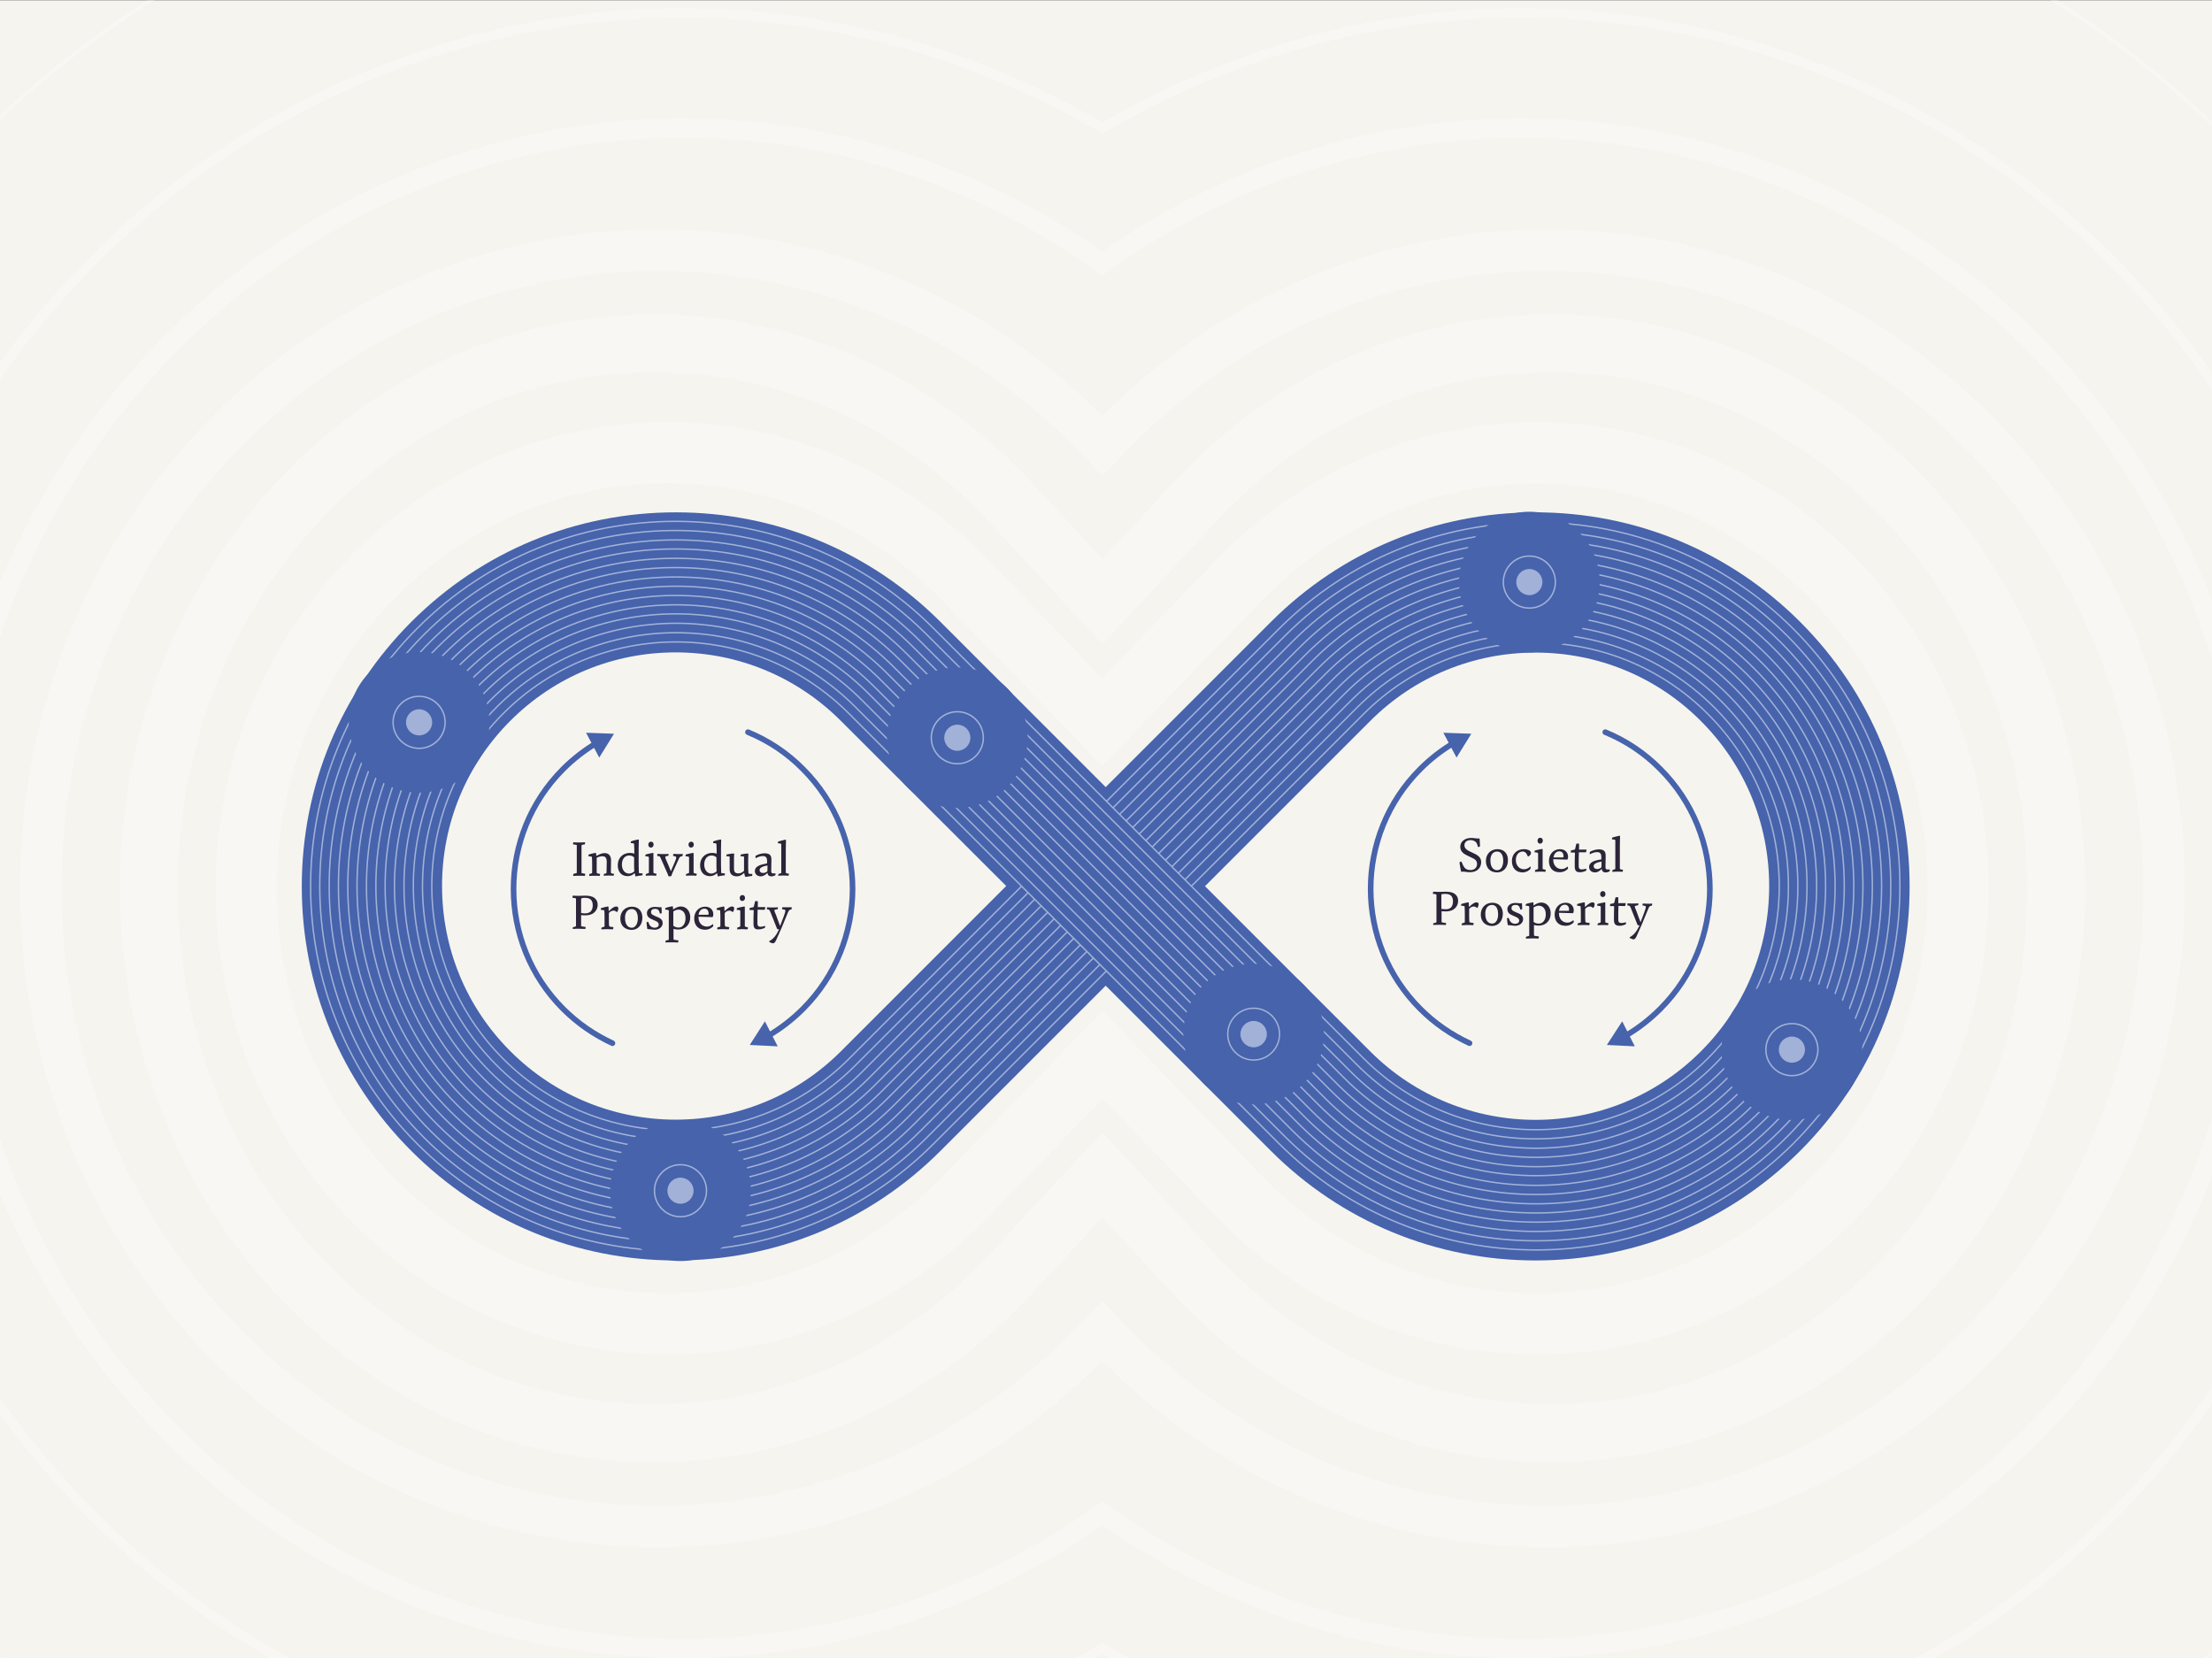 <?xml version="1.0" encoding="UTF-8"?>
<!-- Generator: Adobe Illustrator 24.0.0, SVG Export Plug-In . SVG Version: 6.00 Build 0)  -->
<svg xmlns="http://www.w3.org/2000/svg" xmlns:xlink="http://www.w3.org/1999/xlink" version="1.1" id="Layer_1" x="0px" y="0px" viewBox="0 0 1122.9 841.9" style="enable-background:new 0 0 1122.9 841.9;" xml:space="preserve">
<rect x="0" y="0" width="1122.9" height="841.9" fill="#808080" stroke="none"/>
<style type="text/css">
	.st0{fill:#4663AC;}
	.st1{fill:#A2B1D7;}
	.st2{fill:#F6F4EE;}
	.st3{fill:none;stroke:#FCFBF9;stroke-width:34.673;}
	.st4{fill:none;stroke:#FCFBF9;stroke-width:13.869;}
	.st5{fill:none;stroke:#4663B3;stroke-width:0.39;}
	.st6{fill:none;stroke:#A2B1D7;stroke-width:2.946;stroke-linecap:round;stroke-miterlimit:10;stroke-dasharray:0,11.783;}
	.st7{fill:none;stroke:#FCFBF8;stroke-width:2.157;stroke-linejoin:round;stroke-miterlimit:10;}
	.st8{fill:none;}
	.st9{clip-path:url(#SVGID_2_);}
	.st10{fill:none;stroke:#A2B1D7;stroke-width:0.711;stroke-miterlimit:10;}
	.st11{fill:#2C2439;}
	.st12{fill:none;stroke:#4663AC;stroke-width:2.855;stroke-linecap:round;stroke-miterlimit:10;}
	.st13{opacity:0.5;fill:none;stroke:#FCFBF8;stroke-width:9.987;stroke-miterlimit:10;}
	.st14{opacity:0.5;fill:none;stroke:#FCFBF8;stroke-width:21.2;stroke-miterlimit:10;}
	.st15{opacity:0.5;fill:none;stroke:#FCFBF8;stroke-width:29.487;stroke-miterlimit:10;}
	.st16{opacity:0.5;fill:none;stroke:#FCFBF8;stroke-width:31.1;stroke-miterlimit:10;}
	.st17{opacity:0.5;fill:none;stroke:#FCFBF8;stroke-width:2;stroke-miterlimit:10;}
	.st18{opacity:0.5;fill:none;stroke:#FCFBF8;stroke-width:5.003;stroke-miterlimit:10;}
	.st19{fill:none;stroke:#4663AC;stroke-width:2.097;stroke-miterlimit:10;}
	.st20{fill:#4663AC;stroke:#4663AC;stroke-width:1.307;stroke-miterlimit:10;}
	.st21{fill:none;stroke:#4663AC;stroke-width:4.195;stroke-linecap:round;stroke-miterlimit:10;}
	.st22{fill:none;stroke:#4663AC;stroke-width:4.195;stroke-linecap:round;stroke-miterlimit:10;stroke-dasharray:0,14.137;}
	.st23{fill:none;stroke:#4663AC;stroke-width:4.195;stroke-linecap:round;stroke-miterlimit:10;stroke-dasharray:0,13.562;}
	.st24{fill:none;stroke:#4663AC;stroke-width:4.195;stroke-linecap:round;stroke-miterlimit:10;stroke-dasharray:0,15.103;}
	.st25{fill:none;stroke:#4663AC;stroke-width:4.195;stroke-linecap:round;stroke-miterlimit:10;stroke-dasharray:0,14.357;}
	.st26{fill:none;stroke:#4663AC;stroke-width:4.195;stroke-linecap:round;stroke-miterlimit:10;stroke-dasharray:0,13.556;}
	.st27{fill:none;stroke:#4663AC;stroke-width:4.195;stroke-linecap:round;stroke-miterlimit:10;stroke-dasharray:0,13.866;}
	.st28{fill:none;stroke:#4663AC;stroke-width:4.195;stroke-linecap:round;stroke-miterlimit:10;stroke-dasharray:0,13.345;}
	.st29{fill:none;stroke:#4663AC;stroke-width:4.195;stroke-linecap:round;stroke-miterlimit:10;stroke-dasharray:0,13.837;}
	.st30{fill:none;stroke:#4663AC;stroke-width:4.195;stroke-linecap:round;stroke-miterlimit:10;stroke-dasharray:0,12.723;}
	.st31{fill:none;stroke:#4663AC;stroke-width:4.195;stroke-linecap:round;stroke-miterlimit:10;stroke-dasharray:0,12.66;}
	.st32{fill:none;stroke:#4663AC;stroke-width:4.195;stroke-linecap:round;stroke-miterlimit:10;stroke-dasharray:0,12.953;}
	.st33{fill:none;stroke:#4663AC;stroke-width:4.195;stroke-linecap:round;stroke-miterlimit:10;stroke-dasharray:0,8.41;}
	.st34{fill:none;stroke:#4663AC;stroke-width:4.195;stroke-linecap:round;stroke-miterlimit:10;stroke-dasharray:0,14.843;}
	.st35{fill:none;stroke:#4663AC;stroke-width:4.195;stroke-linecap:round;stroke-miterlimit:10;stroke-dasharray:0,14.686;}
	.st36{fill:none;stroke:#4663AC;stroke-width:4.195;stroke-linecap:round;stroke-miterlimit:10;stroke-dasharray:0,14.356;}
	.st37{fill:none;stroke:#4663AC;stroke-width:4.195;stroke-linecap:round;stroke-miterlimit:10;stroke-dasharray:0,14.485;}
	.st38{fill:none;stroke:#4663AC;stroke-width:4.195;stroke-linecap:round;stroke-miterlimit:10;stroke-dasharray:0,14.985;}
	.st39{fill:none;stroke:#4663AC;stroke-width:4.195;stroke-linecap:round;stroke-miterlimit:10;stroke-dasharray:0,17.534;}
	.st40{fill:none;stroke:#4663AC;stroke-width:4.195;stroke-linecap:round;stroke-miterlimit:10;stroke-dasharray:0,16.836;}
	.st41{fill:none;stroke:#4663AC;stroke-width:4.195;stroke-linecap:round;stroke-miterlimit:10;stroke-dasharray:0,10.39;}
	.st42{fill:none;stroke:#4663AC;stroke-width:4.195;stroke-linecap:round;stroke-miterlimit:10;stroke-dasharray:0,8.755;}
	.st43{fill:none;stroke:#4663AC;stroke-width:4.195;stroke-linecap:round;stroke-miterlimit:10;stroke-dasharray:0,10.303;}
	.st44{fill:none;stroke:#4663AC;stroke-width:4.195;stroke-linecap:round;stroke-miterlimit:10;stroke-dasharray:0,14.783;}
	.st45{fill:none;stroke:#4663AC;stroke-width:4.195;stroke-linecap:round;stroke-miterlimit:10;stroke-dasharray:0,13.569;}
	.st46{fill:none;stroke:#4663AC;stroke-width:4.195;stroke-linecap:round;stroke-miterlimit:10;stroke-dasharray:0,13.588;}
	.st47{fill:none;stroke:#4663AC;stroke-width:4.195;stroke-linecap:round;stroke-miterlimit:10;stroke-dasharray:0,13.314;}
	.st48{fill:none;stroke:#4663AC;stroke-width:4.195;stroke-linecap:round;stroke-miterlimit:10;stroke-dasharray:0,14.515;}
	.st49{fill:none;stroke:#4663AC;stroke-width:4.195;stroke-linecap:round;stroke-miterlimit:10;stroke-dasharray:0,15.509;}
	.st50{fill:none;stroke:#4663AC;stroke-width:4.195;stroke-linecap:round;stroke-miterlimit:10;stroke-dasharray:0,15.899;}
	.st51{fill:none;stroke:#4663AC;stroke-width:4.195;stroke-linecap:round;stroke-miterlimit:10;stroke-dasharray:0,9.763;}
	.st52{fill:none;stroke:#4663AC;stroke-width:4.195;stroke-linecap:round;stroke-miterlimit:10;stroke-dasharray:0,8.227;}
	.st53{fill:none;stroke:#4663AC;stroke-width:4.195;stroke-linecap:round;stroke-miterlimit:10;stroke-dasharray:0,9.682;}
	.st54{fill:none;stroke:#4663AC;stroke-width:4.195;stroke-linecap:round;stroke-miterlimit:10;stroke-dasharray:0,13.765;}
	.st55{fill:none;stroke:#4663AC;stroke-width:4.195;stroke-linecap:round;stroke-miterlimit:10;stroke-dasharray:0,14.806;}
	.st56{fill:none;stroke:#4663AC;stroke-width:4.195;stroke-linecap:round;stroke-miterlimit:10;stroke-dasharray:0,14.471;}
	.st57{fill:none;stroke:#4663AC;stroke-width:4.195;stroke-linecap:round;stroke-miterlimit:10;stroke-dasharray:0,14.188;}
	.st58{fill:none;stroke:#4663AC;stroke-width:4.195;stroke-linecap:round;stroke-miterlimit:10;stroke-dasharray:0,15.427;}
	.st59{fill:none;stroke:#4663AC;stroke-width:4.195;stroke-linecap:round;stroke-miterlimit:10;stroke-dasharray:0,16.505;}
	.st60{fill:none;stroke:#4663AC;stroke-width:4.195;stroke-linecap:round;stroke-miterlimit:10;stroke-dasharray:0,16.92;}
	.st61{fill:none;stroke:#4663AC;stroke-width:4.195;stroke-linecap:round;stroke-miterlimit:10;stroke-dasharray:0,10.39;}
	.st62{fill:none;stroke:#4663AC;stroke-width:4.195;stroke-linecap:round;stroke-miterlimit:10;stroke-dasharray:0,9.749;}
	.st63{fill:none;stroke:#4663AC;stroke-width:4.195;stroke-linecap:round;stroke-miterlimit:10;stroke-dasharray:0,10.463;}
	.st64{fill:none;stroke:#4663AC;stroke-width:4.195;stroke-linecap:round;stroke-miterlimit:10;stroke-dasharray:0,15.329;}
	.st65{fill:none;stroke:#4663AC;stroke-width:4.195;stroke-linecap:round;stroke-miterlimit:10;stroke-dasharray:0,14.498;}
	.st66{fill:none;stroke:#4663AC;stroke-width:4.195;stroke-linecap:round;stroke-miterlimit:10;stroke-dasharray:0,13.61;}
	.st67{fill:none;stroke:#4663AC;stroke-width:4.195;stroke-linecap:round;stroke-miterlimit:10;stroke-dasharray:0,13.798;}
	.st68{fill:none;stroke:#4663AC;stroke-width:4.195;stroke-linecap:round;stroke-miterlimit:10;stroke-dasharray:0,13.408;}
	.st69{fill:none;stroke:#4663AC;stroke-width:4.195;stroke-linecap:round;stroke-miterlimit:10;stroke-dasharray:0,13.926;}
	.st70{fill:none;stroke:#4663AC;stroke-width:4.195;stroke-linecap:round;stroke-miterlimit:10;stroke-dasharray:0,12.745;}
	.st71{fill:none;stroke:#4663AC;stroke-width:4.195;stroke-linecap:round;stroke-miterlimit:10;stroke-dasharray:0,12.445;}
	.st72{fill:none;stroke:#4663AC;stroke-width:4.195;stroke-linecap:round;stroke-miterlimit:10;stroke-dasharray:0,12.639;}
	.st73{fill:none;stroke:#4663AC;stroke-width:4.195;stroke-linecap:round;stroke-miterlimit:10;stroke-dasharray:0,14.952;}
	.st74{fill:none;stroke:#4663AC;stroke-width:4.195;stroke-linecap:round;stroke-miterlimit:10;stroke-dasharray:0,14.527;}
	.st75{fill:none;stroke:#4663AC;stroke-width:4.195;stroke-linecap:round;stroke-miterlimit:10;stroke-dasharray:0,13.402;}
	.st76{fill:none;stroke:#4663AC;stroke-width:4.195;stroke-linecap:round;stroke-miterlimit:10;stroke-dasharray:0,12.584;}
	.st77{fill:none;stroke:#4663AC;stroke-width:4.195;stroke-linecap:round;stroke-miterlimit:10;stroke-dasharray:0,14.758;}
	.st78{fill:none;stroke:#4663AC;stroke-width:4.195;stroke-linecap:round;stroke-miterlimit:10;stroke-dasharray:0,13.51;}
	.st79{fill:none;stroke:#4663AC;stroke-width:4.195;stroke-linecap:round;stroke-miterlimit:10;stroke-dasharray:0,15.244;}
	.st80{fill:none;stroke:#4663AC;stroke-width:4.195;stroke-linecap:round;stroke-miterlimit:10;stroke-dasharray:0,14.548;}
	.st81{fill:none;stroke:#4663AC;stroke-width:4.195;stroke-linecap:round;stroke-miterlimit:10;stroke-dasharray:0,14.455;}
	.st82{fill:none;stroke:#4663AC;stroke-width:4.195;stroke-linecap:round;stroke-miterlimit:10;stroke-dasharray:0,15.51;}
	.st83{fill:none;stroke:#4663AC;stroke-width:4.195;stroke-linecap:round;stroke-miterlimit:10;stroke-dasharray:0,14.093;}
	.st84{fill:none;stroke:#4663AC;stroke-width:4.195;stroke-linecap:round;stroke-miterlimit:10;stroke-dasharray:0,14.906;}
	.st85{fill:none;stroke:#4663AC;stroke-width:4.195;stroke-linecap:round;stroke-miterlimit:10;stroke-dasharray:0,14.119;}
	.st86{fill:none;stroke:#4663AC;stroke-width:4.195;stroke-linecap:round;stroke-miterlimit:10;stroke-dasharray:0,15.658;}
	.st87{fill:none;stroke:#4663AC;stroke-width:4.195;stroke-linecap:round;stroke-miterlimit:10;stroke-dasharray:0,14.091;}
	.st88{fill:none;stroke:#4663AC;stroke-width:4.195;stroke-linecap:round;stroke-miterlimit:10;stroke-dasharray:0,15.546;}
	.st89{fill:none;stroke:#4663AC;stroke-width:4.195;stroke-linecap:round;stroke-miterlimit:10;stroke-dasharray:0,12.84;}
	.st90{fill:none;stroke:#4663AC;stroke-width:4.195;stroke-linecap:round;stroke-miterlimit:10;stroke-dasharray:0,12.758;}
	.st91{fill:none;stroke:#4663AC;stroke-width:4.195;stroke-linecap:round;stroke-miterlimit:10;stroke-dasharray:0,12.514;}
	.st92{fill:none;stroke:#4663AC;stroke-width:4.195;stroke-linecap:round;stroke-miterlimit:10;stroke-dasharray:0,13.162;}
	.st93{fill:none;stroke:#4663AC;stroke-width:4.195;stroke-linecap:round;stroke-miterlimit:10;stroke-dasharray:0,15.652;}
	.st94{fill:none;stroke:#4663AC;stroke-width:4.195;stroke-linecap:round;stroke-miterlimit:10;stroke-dasharray:0,14.366;}
	.st95{fill:none;stroke:#4663AC;stroke-width:4.195;stroke-linecap:round;stroke-miterlimit:10;stroke-dasharray:0,13.455;}
	.st96{fill:none;stroke:#4663AC;stroke-width:4.195;stroke-linecap:round;stroke-miterlimit:10;stroke-dasharray:0,12.843;}
	.st97{fill:none;stroke:#4663AC;stroke-width:4.195;stroke-linecap:round;stroke-miterlimit:10;stroke-dasharray:0,15.951;}
	.st98{fill:none;stroke:#4663AC;stroke-width:4.195;stroke-linecap:round;stroke-miterlimit:10;stroke-dasharray:0,16.394;}
	.st99{fill:none;stroke:#4663AC;stroke-width:4.195;stroke-linecap:round;stroke-miterlimit:10;stroke-dasharray:0,16.582;}
	.st100{fill:none;stroke:#4663AC;stroke-width:4.195;stroke-linecap:round;stroke-miterlimit:10;stroke-dasharray:0,13.742;}
	.st101{fill:none;stroke:#4663AC;stroke-width:4.195;stroke-linecap:round;stroke-miterlimit:10;stroke-dasharray:0,11.373;}
	.st102{fill:none;stroke:#4663AC;stroke-width:4.195;stroke-linecap:round;stroke-miterlimit:10;stroke-dasharray:0,11.302;}
	.st103{fill:none;stroke:#4663AC;stroke-width:4.195;stroke-linecap:round;stroke-miterlimit:10;stroke-dasharray:0,11.475;}
	.st104{fill:none;stroke:#4663AC;stroke-width:4.195;stroke-linecap:round;stroke-miterlimit:10;stroke-dasharray:0,12.827;}
	.st105{fill:none;stroke:#4663AC;stroke-width:4.195;stroke-linecap:round;stroke-miterlimit:10;stroke-dasharray:0,14.313;}
	.st106{fill:none;stroke:#4663AC;stroke-width:4.195;stroke-linecap:round;stroke-miterlimit:10;stroke-dasharray:0,17.831;}
	.st107{fill:none;stroke:#4663AC;stroke-width:4.195;stroke-linecap:round;stroke-miterlimit:10;stroke-dasharray:0,15.246;}
	.st108{fill:none;stroke:#4663AC;stroke-width:4.195;stroke-linecap:round;stroke-miterlimit:10;stroke-dasharray:0,13.604;}
	.st109{fill:none;stroke:#4663AC;stroke-width:4.195;stroke-linecap:round;stroke-miterlimit:10;stroke-dasharray:0,16.037;}
	.st110{fill:#FFFFFF;}
	.st111{fill:none;stroke:#4663B3;stroke-width:1.226;}
	.st112{fill:#4663B3;}
	.st113{fill:#2C4F31;}
</style>
<symbol id="Nuovo_simbolo_2" viewBox="-50 -50 100 100">
	<circle class="st0" cx="0" cy="0" r="50"></circle>
	<path class="st1" d="M0-19c-10.5,0-19,8.5-19,19s8.5,19,19,19c10.5,0,19-8.5,19-19S10.5-19,0-19z M0,18c-9.9,0-18-8.1-18-18   s8.1-18,18-18c9.9,0,18,8.1,18,18S9.9,18,0,18z"></path>
	<circle class="st1" cx="0" cy="0" r="9.3"></circle>
</symbol>
<rect x="0" y="0.2" class="st2" width="1122.9" height="841.9"></rect>
<rect x="0" class="st8" width="1122.9" height="841.9"></rect>
<g>
	<defs>
		<rect id="SVGID_1_" x="0" y="0.2" width="1122.9" height="841.9"></rect>
	</defs>
	<clipPath id="SVGID_2_">
		<use xlink:href="#SVGID_1_" style="overflow:visible;"></use>
	</clipPath>
	<g class="st9">
		<g>
			<g>
				<path class="st0" d="M779.5,639.9c-50.7,0-98.5-19.8-134.3-55.6l-83.9-83.9l-83.9,83.9c-35.9,35.9-83.6,55.6-134.3,55.6      s-98.5-19.8-134.3-55.6c-35.9-35.9-55.6-83.6-55.6-134.3c0-50.7,19.8-98.5,55.6-134.3c35.9-35.9,83.6-55.6,134.3-55.6      s98.5,19.8,134.3,55.6l83.9,83.9l83.9-83.9c35.9-35.9,83.6-55.6,134.3-55.6c50.7,0,98.5,19.8,134.3,55.6      c35.9,35.9,55.6,83.6,55.6,134.3c0,50.7-19.8,98.5-55.6,134.3C877.9,620.1,830.2,639.9,779.5,639.9z M611.7,449.9l83.9,83.9      c46.3,46.3,121.5,46.3,167.8,0c22.4-22.4,34.7-52.2,34.7-83.9c0-31.7-12.3-61.5-34.7-83.9c-22.4-22.4-52.2-34.7-83.9-34.7      S718,343.6,695.6,366L611.7,449.9z M343,331.2c-31.7,0-61.5,12.3-83.9,34.7c-22.4,22.4-34.7,52.2-34.7,83.9      c0,31.7,12.3,61.5,34.7,83.9c46.3,46.3,121.5,46.3,167.8,0l83.9-83.9L426.9,366C404.5,343.6,374.7,331.2,343,331.2z"></path>
			</g>
			<path class="st10" d="M561.7,492.9l-87.9,87.9c-72.3,72.3-189.6,72.3-261.9,0s-72.3-189.6,0-261.9s189.6-72.3,261.9,0     l143.3,143.3l75.1,75.1c48.3,48.3,126.5,48.3,174.8,0s48.3-126.5,0-174.8s-126.5-48.3-174.8,0l-87.4,87.4"></path>
			<path class="st10" d="M558.4,489.6l-87.9,87.9c-70.5,70.5-184.8,70.5-255.3,0s-70.5-184.8,0-255.3s184.8-70.5,255.3,0     l143.3,143.3l75.1,75.1c50.1,50.1,131.3,50.1,181.4,0s50.1-131.3,0-181.4s-131.3-50.1-181.4,0l-87.4,87.4"></path>
			<path class="st10" d="M555.1,486.3l-87.9,87.9c-68.7,68.7-180,68.7-248.6,0s-68.7-180,0-248.6s180-68.7,248.6,0l143.3,143.3     l75.1,75.1c51.9,51.9,136.1,51.9,188.1,0s51.9-136.1,0-188.1s-136.1-51.9-188.1,0l-87.4,87.4"></path>
			<path class="st10" d="M551.8,483l-87.9,87.8c-66.8,66.8-175.2,66.8-242,0s-66.8-175.2,0-242s175.2-66.8,242,0l143.3,143.3     l75.1,75.1c53.8,53.8,141,53.8,194.7,0s53.8-141,0-194.7s-141-53.8-194.7,0L594.9,440"></path>
			<path class="st10" d="M548.4,479.7l-87.8,87.8c-65,65-170.3,65-235.3,0s-65-170.3,0-235.3s170.3-65,235.3,0l143.3,143.3     l75.2,75.1c55.6,55.6,145.8,55.6,201.4,0c55.6-55.6,55.6-145.8,0-201.4c-55.6-55.6-145.8-55.6-201.4,0l-87.4,87.4"></path>
			<path class="st10" d="M545.1,476.4l-87.8,87.8c-63.1,63.1-165.5,63.1-228.7,0s-63.1-165.5,0-228.7s165.5-63.1,228.7,0     l143.2,143.2l75.2,75.1c57.4,57.4,150.6,57.4,208,0c57.4-57.4,57.4-150.6,0-208c-57.4-57.4-150.6-57.4-208,0l-87.5,87.5"></path>
			<path class="st10" d="M541.8,473.1L454,560.9c-61.3,61.3-160.7,61.3-222,0s-61.3-160.7,0-222s160.7-61.3,222,0l143.2,143.2     l75.2,75.2c59.3,59.3,155.4,59.3,214.7,0c59.3-59.3,59.3-155.4,0-214.7c-59.3-59.3-155.4-59.3-214.7,0L584.9,430"></path>
			<path class="st10" d="M538.5,469.7l-87.8,87.8c-59.5,59.5-155.9,59.5-215.3,0s-59.5-155.9,0-215.3s155.9-59.5,215.3,0     l109.1,109.1l34.1,34.1l75.2,75.2c61.1,61.1,160.2,61.1,221.3,0s61.1-160.2,0-221.3s-160.2-61.1-221.3,0l-87.5,87.5"></path>
			<path class="st10" d="M535.2,466.4l-87.8,87.8c-57.6,57.6-151.1,57.6-208.7,0c-57.6-57.6-57.6-151.1,0-208.7s151.1-57.6,208.7,0     l143.2,143.2l75.2,75.2c63,63,165,63,228,0s63-165,0-228s-165-63-228,0l-87.5,87.5"></path>
			<path class="st10" d="M531.9,463.1l-87.8,87.8c-55.8,55.8-146.2,55.8-202,0s-55.8-146.2,0-202s146.2-55.8,202,0L587.3,492     l75.2,75.2c64.8,64.8,169.8,64.8,234.6,0s64.8-169.8,0-234.6s-169.8-64.8-234.6,0L575,420.1"></path>
			<path class="st10" d="M528.6,459.8l-87.7,87.7c-53.9,53.9-141.4,53.9-195.4,0c-53.9-53.9-53.9-141.4,0-195.4s141.4-53.9,195.4,0     L584,495.3l75.2,75.2c66.6,66.6,174.6,66.6,241.3,0s66.6-174.6,0-241.3s-174.6-66.6-241.3,0l-87.5,87.5"></path>
			<path class="st10" d="M525.3,456.5l-87.7,87.7c-52.1,52.1-136.6,52.1-188.7,0s-52.1-136.6,0-188.7s136.6-52.1,188.7,0     l143.1,143.1l75.2,75.2c68.5,68.5,179.4,68.5,247.9,0s68.5-179.4,0-247.9s-179.4-68.5-247.9,0l-87.5,87.5"></path>
			<path class="st10" d="M521.9,453.2l-87.7,87.7c-50.3,50.3-131.8,50.3-182,0c-50.3-50.3-50.3-131.8,0-182s131.8-50.3,182,0     l143.1,143.1l75.2,75.2c70.3,70.3,184.3,70.3,254.6,0s70.3-184.3,0-254.6s-184.3-70.3-254.6,0l-87.5,87.5"></path>
			<path class="st10" d="M518.6,449.9l-87.7,87.7c-48.4,48.4-127,48.4-175.4,0s-48.4-127,0-175.4s127-48.4,175.4,0L574,505.3     l75.2,75.2c72.1,72.1,189.1,72.1,261.2,0s72.1-189.1,0-261.2s-189.1-72.1-261.2,0l-87.5,87.5"></path>
			<g>
				<path class="st11" d="M742.7,442.5c-0.3,0-0.6,0-0.8,0.1l-0.2-0.2c-0.3-1.3-0.6-3-0.8-4.6l0.1-0.1c0.2-0.1,0.5-0.3,0.9-0.3      c0.5,1.2,0.9,2.2,1.5,3c0.7,0.9,1.6,1.3,3.2,1.3c1.7,0,3.2-1.1,3.2-3c0-2-1-2.5-3.8-3.8c-3.1-1.4-4.7-2.5-4.7-5.1      c0-2.6,2.4-4.4,5.5-4.4c1.2,0,2.6,0.3,3.5,0.3c0.2,0,0.5,0,0.6-0.1l0.2,0.2c0.1,1.3,0.2,2.7,0.2,3.9l-0.1,0.1      c-0.2,0.1-0.5,0.2-0.9,0.2c-0.2-0.9-0.5-1.7-0.9-2.3c-0.6-0.7-1.6-1.2-2.9-1.2c-1.8,0-3.1,1-3.1,2.6c0,1.9,1.7,2.7,3.9,3.7      c2.7,1.2,4.6,2.3,4.6,4.9c0,2.9-2.1,5.1-5.6,5.1C745.3,442.9,743.8,442.5,742.7,442.5z"></path>
				<path class="st11" d="M754.3,437.1c0-3.6,2.5-6,5.9-6c3.2,0,5.3,2.1,5.3,5.6c0,3.8-2.4,6.2-5.5,6.2      C756.3,442.9,754.3,440.5,754.3,437.1z M763.1,437.1c0-3.3-1.3-4.8-3.1-4.8c-2.6,0-3.5,2.5-3.4,4.6c0,2.9,1.2,4.9,3.5,4.9      C762.4,441.7,763.1,439,763.1,437.1z"></path>
				<path class="st11" d="M767.5,437.1c0-3.5,2.5-6,6.1-6c2.2,0,3.6,0.9,3.6,1.9c0,0.7-0.5,1.3-1.3,1.8l-0.3,0      c-0.7-1.8-1.5-2.5-2.6-2.5c-2.1,0-3.5,1.8-3.5,4.3c0,2.8,1.8,4.7,4.1,4.7c1.4,0,2.5-0.6,3.3-1.5c0.1,0.4,0.1,0.7,0.1,1.1      l-0.1,0.2c-0.8,1-2.3,1.8-4,1.8C769.6,442.9,767.5,440.7,767.5,437.1z"></path>
				<path class="st11" d="M779.3,441.7L779.3,441.7l1.2-0.4c0.2-0.1,0.3-0.1,0.3-0.4c0-1.3,0-2.9,0-4.2c0-1.3,0-2.3,0-3.4      c0-0.3-0.1-0.3-0.3-0.4c-0.4-0.1-1-0.2-1.5-0.2c0-0.3,0-0.6,0.1-0.8l0.1-0.1c1-0.3,2.4-0.6,3.6-0.8l0.3,0.1c0,1.9,0,4,0,5.6      c0,1.5,0,3,0,4.2c0,0.3,0.1,0.3,0.3,0.4c0.4,0.1,1,0.2,1.3,0.3c0,0.3-0.1,0.7-0.2,0.9l-0.1,0.1c-0.7-0.1-1.7-0.1-2.4-0.1      c-0.9,0-2,0.1-2.8,0.1C779.2,442.3,779.3,441.9,779.3,441.7z M780.5,426.8c0-0.9,0.6-1.5,1.4-1.5c0.8,0,1.3,0.6,1.3,1.5      c0,0.9-0.6,1.5-1.4,1.5C781.1,428.3,780.5,427.7,780.5,426.8z"></path>
				<path class="st11" d="M786.3,437.1c0-3.4,2.3-6,5.6-6c2.6,0,4.1,1.7,4.1,3.8c0,0.5-0.1,1-0.2,1.3l-0.3,0.2l-7-0.2v0.4      c0,2.5,1.6,4.6,4.3,4.6c1.1,0,2.1-0.5,3-1.3c0.1,0.4,0.2,0.7,0.2,1l-0.1,0.2c-0.8,0.8-2.1,1.7-4.1,1.7      C788.3,442.9,786.3,440.6,786.3,437.1z M793.6,435.3c0.1-0.2,0.1-0.5,0.1-0.7c0-1.3-0.7-2.4-2.1-2.4c-1.8,0-2.7,1.4-3,3.1H793.6      z"></path>
				<path class="st11" d="M799.4,439.7c0-1.9,0-4.3,0.1-6.6c0-0.2-0.1-0.3-0.3-0.3c-0.5,0-1.3,0-1.8,0c0-0.3,0-0.7,0.1-1l0.1-0.1      c0.3-0.1,1.2-0.2,1.6-0.3c0.2-0.1,0.3-0.2,0.4-0.4c0.2-0.7,0.4-1.7,0.6-2.6l0.1-0.1h1.3c0,1.1,0,2.3,0,3.1      c0.3-0.1,0.7-0.1,0.9-0.1h2.9c-0.1,0.4-0.1,1-0.3,1.3l-0.2,0.1l-3.4,0c-0.1,2.2-0.1,4.7-0.1,6.8c0,1.4,0.4,1.9,1.7,1.9      c0.6,0,1.4-0.2,2.2-0.4c0,0.3,0,0.7-0.1,1l-0.1,0.1c-1,0.4-1.9,0.7-2.9,0.7C800.1,442.9,799.4,442,799.4,439.7z"></path>
				<path class="st11" d="M806.7,440.1c0-1.5,1.1-2.7,4-3.4c0.8-0.2,1.6-0.3,2.2-0.4l0-1.2c0-1.8-0.7-2.5-2.2-2.5      c-1.1,0-2.6,0.5-3.6,1.1c0-0.2-0.1-0.4-0.1-0.6c0-0.2,0-0.4,0.1-0.6l0.1-0.1c1.3-0.7,2.9-1.2,4.4-1.2c2.5,0,3.6,0.9,3.5,3.5      c0,1-0.1,3.6-0.1,5.5c0,0.8,0.3,1.2,0.8,1.2c0.5,0,1,0,1.4,0c0,0.3,0,0.7-0.1,0.9l-0.1,0.1c-0.5,0.3-1.2,0.5-1.9,0.5      c-1.3,0-1.9-0.7-2-1.7h-0.1c-0.8,0.9-2,1.7-3.3,1.7C808.1,442.9,806.7,442,806.7,440.1z M812.9,440.4c0.1-0.5,0.1-1.2,0.1-1.6      v-1.4c-0.5,0.1-1.3,0.3-1.8,0.4c-1.6,0.5-2.2,1.1-2.2,1.9c0,1,0.8,1.5,1.8,1.5C811.5,441.2,812.2,440.9,812.9,440.4z"></path>
				<path class="st11" d="M818.6,441.7L818.6,441.7c0.4-0.2,0.9-0.3,1.2-0.4c0.2-0.1,0.2-0.1,0.2-0.4c0-1.9,0-4.6,0-7.5      c0-2.7,0-4.7,0-6.7c0-0.3-0.2-0.4-0.3-0.4c-0.3-0.1-0.9-0.1-1.4-0.2c0-0.3,0-0.6,0.1-0.8l0.1-0.1c1.1-0.3,2.4-0.7,3.5-0.9      l0.4,0.1c-0.1,3.3-0.1,6-0.1,8.9c0,2.9,0,5.7,0,7.6c0,0.3,0.1,0.3,0.3,0.4c0.5,0.1,1,0.2,1.3,0.3c0,0.4-0.1,0.7-0.2,0.9      l-0.1,0.1c-0.7-0.1-1.8-0.1-2.5-0.1c-0.7,0-1.9,0.1-2.7,0.1C818.5,442.3,818.5,442,818.6,441.7z"></path>
				<path class="st11" d="M727.6,468.8l0.1-0.1c0.3-0.1,0.8-0.2,1.2-0.3c0.2-0.1,0.3-0.2,0.3-0.4c0-2,0-4.4,0-7.4c0-2.2,0-4.2,0-6.2      c0-0.3-0.1-0.4-0.3-0.4c-0.4-0.1-0.9-0.2-1.5-0.2c0-0.3,0.1-0.7,0.1-1l0.1-0.1c0.8,0,1.8,0.1,2.8,0.1c1,0,2.4-0.1,3.3-0.1      c2.2,0,3.7,0.3,4.8,1.1c1.2,0.9,1.7,2.1,1.7,3.5c0,2-1,3.5-2.3,4.4c-1.1,0.7-2.5,1-4,1c-1,0-1.7-0.1-2.1-0.1c0,1.7,0,4.1,0,5.4      c0,0.2,0.1,0.3,0.3,0.3c0.6,0.1,1.4,0.2,2,0.3c0,0.3-0.1,0.7-0.1,0.9l-0.1,0.1c-0.7-0.1-2.2-0.1-3.3-0.1c-0.9,0-2,0-3,0.1      C727.5,469.5,727.5,469.1,727.6,468.8z M736.6,460.7c0.6-0.7,1-1.7,1-3.1c0-1.2-0.3-2.2-1-2.9c-0.7-0.7-1.8-0.9-3.2-0.9      c-0.6,0-1.1,0.1-1.4,0.1c-0.2,0.1-0.3,0.2-0.3,0.5c0,1,0,2.2,0,3.6v3.4c0.6,0.1,1.2,0.2,2,0.2      C734.9,461.7,736,461.3,736.6,460.7z"></path>
				<path class="st11" d="M742.1,468.8L742.1,468.8c0.5-0.2,0.9-0.3,1.3-0.4c0.2-0.1,0.2-0.2,0.2-0.6v-3.3c0-1.1,0-3-0.1-4.2      c0-0.2-0.1-0.3-0.3-0.3c-0.3-0.1-1-0.2-1.5-0.2c0-0.2,0-0.6,0.1-0.8l0.1-0.1c1-0.3,2.2-0.6,3.3-0.8l0.4,0.1l0.1,2.2h0.1      c1.8-1.7,2.8-2.3,3.7-2.3c0.7,0,1.1,0.3,1.1,1c0,0.5-0.2,1.2-0.6,1.8l-0.2,0c-0.5-0.4-1-0.7-1.6-0.7c-1.1,0-1.7,0.5-2.4,1.2      c0,1.3,0,2.1,0,3.1c0,1.3,0,2.4,0.1,3.3c0,0.3,0.1,0.4,0.3,0.5c0.8,0.2,1.5,0.2,1.9,0.3c0,0.4-0.1,0.7-0.2,1l-0.1,0.1      c-0.6-0.1-1.9-0.1-3-0.1c-1.2,0-2.1,0.1-2.8,0.1C742,469.4,742.1,469.1,742.1,468.8z"></path>
				<path class="st11" d="M751.7,464.3c0-3.6,2.5-6,5.9-6c3.2,0,5.3,2.1,5.3,5.6c0,3.8-2.4,6.2-5.5,6.2      C753.7,470,751.7,467.6,751.7,464.3z M760.5,464.2c0-3.3-1.3-4.8-3.1-4.8c-2.6,0-3.5,2.5-3.4,4.6c0,2.9,1.2,4.9,3.5,4.9      C759.8,468.8,760.5,466.2,760.5,464.2z"></path>
				<path class="st11" d="M765.4,469.6c-0.2-1.1-0.3-2.3-0.4-3.3l0.1-0.1c0.2-0.1,0.4-0.2,0.7-0.3c0.2,0.5,0.4,1,0.7,1.6      c0.5,0.9,1.5,1.5,2.6,1.5c1.2,0,2.1-0.6,2.1-1.6c0-1.3-1.2-1.7-2.8-2.4c-1.8-0.8-3.2-1.4-3.2-3.5c0-1.7,1.6-3.1,4.1-3.1      c0.9,0,1.9,0.2,2.5,0.2c0.2,0,0.5,0,0.6-0.1l0.2,0.1c0.1,0.9,0.1,2,0.1,2.9l0,0.1c-0.3,0.1-0.6,0.2-0.9,0.2      c-0.1-0.4-0.2-0.7-0.3-1c-0.4-1.1-1.1-1.4-2.2-1.4c-1.3,0-2,0.6-2,1.6c0,1.1,0.6,1.4,2.4,2.2c1.7,0.7,3.5,1.3,3.5,3.4      c0,1.9-1.7,3.4-4,3.4c-1,0-2.2-0.3-3.1-0.3h-0.4L765.4,469.6z"></path>
				<path class="st11" d="M774.7,475.6l0.1-0.1c0.3-0.1,0.8-0.2,1.3-0.3c0.2-0.1,0.2-0.2,0.2-0.6c0-1.9,0-3.6,0-7.1      c0-2.4,0-4.9,0-7.2c0-0.2-0.1-0.3-0.3-0.3c-0.4-0.1-1-0.2-1.5-0.2c0-0.2,0-0.6,0.1-0.8l0.1-0.1c1-0.3,2.2-0.6,3.3-0.8l0.4,0.1      l0.1,1.5h0.1c0.9-0.7,2.3-1.5,3.9-1.5c2.5,0,4.7,2.1,4.7,5.5c0,3.7-2.5,6.2-6,6.2c-1.2,0-2-0.2-2.5-0.3v2.8c0,0.9,0,1.5,0,2.2      c0,0.3,0.1,0.4,0.3,0.5c0.7,0.1,1.7,0.2,2.2,0.3c0,0.4-0.1,0.8-0.2,1l-0.1,0.1c-0.6-0.1-2.3-0.1-3.3-0.1c-1.2,0-2.2,0.1-2.9,0.1      C774.5,476.2,774.6,475.9,774.7,475.6z M784.7,464.2c0-3.1-1.7-4.4-3.6-4.4c-0.9,0-1.8,0.4-2.6,0.9c0,1.2,0,2.4,0,3.5      c0,1.2,0,2.4,0,3.8c0.7,0.6,1.6,0.9,2.7,0.9C783.4,468.9,784.7,466.8,784.7,464.2z"></path>
				<path class="st11" d="M789.2,464.3c0-3.4,2.3-6,5.6-6c2.6,0,4.1,1.7,4.1,3.8c0,0.5-0.1,1-0.2,1.3l-0.3,0.2l-7-0.2v0.4      c0,2.5,1.6,4.6,4.3,4.6c1.1,0,2.1-0.5,3-1.3c0.1,0.4,0.2,0.7,0.2,1l-0.1,0.2c-0.8,0.9-2.1,1.7-4.1,1.7      C791.1,470,789.2,467.7,789.2,464.3z M796.4,462.4c0.1-0.2,0.1-0.5,0.1-0.7c0-1.3-0.7-2.4-2.1-2.4c-1.8,0-2.7,1.4-3,3.1H796.4z"></path>
				<path class="st11" d="M801,468.8l0.1-0.1c0.4-0.1,0.8-0.2,1.2-0.3c0.2-0.1,0.2-0.2,0.2-0.6v-3.3c0-1.1,0-3-0.1-4.2      c0-0.2-0.1-0.3-0.3-0.3c-0.3-0.1-1-0.2-1.5-0.2c0-0.2,0-0.6,0.1-0.8l0.1-0.1c1-0.3,2.2-0.6,3.3-0.8l0.4,0.1l0.1,2.2h0.1      c1.8-1.7,2.8-2.3,3.7-2.3c0.7,0,1.1,0.3,1.1,1c0,0.5-0.2,1.2-0.6,1.8l-0.2,0c-0.5-0.4-1-0.7-1.6-0.7c-1.1,0-1.7,0.5-2.4,1.2      c0,1.3,0,2.1,0,3.1c0,1.3,0,2.4,0.1,3.3c0,0.3,0.1,0.4,0.3,0.5c0.8,0.2,1.5,0.2,1.9,0.3c0,0.4-0.1,0.7-0.2,1l-0.1,0.1      c-0.6-0.1-1.9-0.1-3-0.1c-1.2,0-2.1,0.1-2.8,0.1C800.8,469.4,800.9,469.1,801,468.8z"></path>
				<path class="st11" d="M811.1,468.8L811.1,468.8l1.2-0.4c0.2-0.1,0.3-0.1,0.3-0.4c0-1.3,0-2.9,0-4.2c0-1.3,0-2.3,0-3.4      c0-0.3-0.1-0.3-0.3-0.4c-0.4-0.1-1-0.2-1.5-0.2c0-0.3,0-0.6,0.1-0.8l0.1-0.1c1-0.3,2.4-0.6,3.6-0.8l0.3,0.1c0,1.9,0,4,0,5.6      c0,1.5,0,3,0,4.2c0,0.2,0.1,0.3,0.3,0.4c0.4,0.1,1,0.2,1.3,0.3c0,0.3-0.1,0.7-0.2,0.9l-0.1,0.1c-0.7-0.1-1.7-0.1-2.4-0.1      c-0.9,0-2,0.1-2.8,0.1C811,469.4,811,469.1,811.1,468.8z M812.3,453.9c0-0.9,0.6-1.5,1.4-1.5c0.8,0,1.3,0.6,1.3,1.5      c0,0.9-0.6,1.5-1.4,1.5C812.9,455.4,812.3,454.8,812.3,453.9z"></path>
				<path class="st11" d="M819.3,466.9c0-1.9,0-4.3,0.1-6.6c0-0.2-0.1-0.3-0.3-0.3c-0.5,0-1.3,0-1.8,0c0-0.3,0-0.7,0.1-1l0.1-0.1      c0.3-0.1,1.2-0.2,1.6-0.3c0.2-0.1,0.3-0.2,0.4-0.4c0.2-0.7,0.4-1.7,0.6-2.6l0.1-0.1h1.3c0,1.1,0,2.3,0,3.1      c0.3-0.1,0.7-0.1,0.9-0.1h2.9c-0.1,0.5-0.1,1-0.3,1.3L825,460l-3.4-0.1c-0.1,2.2-0.1,4.7-0.1,6.8c0,1.4,0.4,1.9,1.7,1.9      c0.6,0,1.4-0.2,2.2-0.4c0,0.3,0,0.7-0.1,1l-0.1,0.1c-1,0.4-1.9,0.7-2.9,0.7C820.1,470,819.3,469.2,819.3,466.9z"></path>
				<path class="st11" d="M827.3,476.2v-0.4c1.9-1,3.4-2.7,4.7-5.4l0.3-0.6c-0.2,0-0.5,0-0.8-0.1l-0.2-0.1l-3.5-8.8      c-0.3-0.7-0.5-0.9-0.8-1c-0.2,0-0.6-0.1-0.9-0.2c0-0.3,0-0.6,0.1-0.9l0.1-0.1c0.7,0.1,1.8,0.1,2.5,0.1c0.9,0,2.2,0,2.9-0.1      c0,0.3,0,0.6-0.1,0.9l-0.1,0.1c-0.4,0.1-0.9,0.1-1.2,0.2c-0.3,0.1-0.4,0.2-0.4,0.5c0,0.4,0.4,1.2,0.8,2.2l1.2,3.3      c0.3,0.8,0.7,1.8,0.9,2.4h0l1.8-4.7c0.6-1.6,0.9-2.6,0.9-3c0-0.3-0.1-0.5-0.5-0.6c-0.4-0.1-0.8-0.2-1.2-0.2c0-0.3,0-0.6,0.1-0.9      l0.1-0.1c0.7,0,1.6,0.1,2.4,0.1c0.8,0,1.9,0,2.3-0.1c0,0.4,0,0.7-0.1,1l-0.1,0.1c-0.2,0-0.6,0.1-0.7,0.1c-0.3,0.1-0.6,0.4-1,1.3      l-3.3,8c-1,2.3-2,4.6-2.8,6.3c-0.6,1.2-1,1.4-1.7,1.4C828.6,476.7,827.8,476.4,827.3,476.2z"></path>
			</g>
			<g>
				<g>
					<path class="st11" d="M291.1,443.7l0.1-0.1c0.3-0.1,0.8-0.2,1.3-0.3c0.2,0,0.3-0.1,0.3-0.4c0-1.9,0-4.2,0-7.1       c0-2.1,0-4.7,0-6.6c0-0.3-0.1-0.3-0.3-0.3c-0.6-0.1-1.2-0.2-1.6-0.2c0-0.3,0.1-0.8,0.1-1l0.1-0.1c0.7,0.1,1.7,0.1,2.8,0.1       c1,0,2,0,3.1-0.1c0,0.3,0,0.7-0.1,1l-0.1,0.1c-0.4,0-0.9,0.1-1.3,0.2c-0.2,0.1-0.3,0.2-0.3,0.4c0,1.6,0,6.5,0,6.5       c0,2.9,0,5.3,0,7.2c0,0.2,0.1,0.3,0.2,0.3c0.6,0.1,1.3,0.2,1.7,0.3c0,0.3-0.1,0.7-0.2,1l-0.1,0.1c-0.7-0.1-1.7-0.1-2.8-0.1       c-1,0-2.1,0-3.1,0.1C291,444.4,291.1,444,291.1,443.7z"></path>
				</g>
				<g>
					<path class="st11" d="M299.2,443.7L299.2,443.7c0.4-0.1,0.9-0.2,1.1-0.3c0.2,0,0.3-0.1,0.3-0.5c0-1,0-2.1,0-3.5       c0-1.1,0-3.1-0.1-4.2c0-0.2-0.1-0.3-0.3-0.3c-0.4-0.1-1-0.2-1.5-0.2c0-0.2,0-0.6,0.1-0.8l0.1-0.1c1-0.3,2.2-0.6,3.3-0.8       l0.4,0.1l0.1,1.4h0.1c1.5-0.8,2.8-1.4,4.1-1.4c1.9,0,3.3,1.1,3.3,3.7c0,1.8-0.1,4.2-0.1,6.1c0,0.3,0.1,0.4,0.4,0.5       c0.3,0.1,0.9,0.2,1.2,0.2c0,0.3-0.1,0.7-0.2,0.9l-0.1,0.1c-0.6-0.1-1.5-0.1-2.4-0.1c-0.7,0-1.8,0-2.5,0.1c0-0.3,0-0.7,0.1-0.9       l0.1-0.1c0.3,0,0.6-0.1,0.9-0.2c0.2-0.1,0.3-0.1,0.3-0.5c0-1.5,0.1-3.5,0.1-5.4c0-2.1-0.8-2.8-2.2-2.8c-1,0-2,0.3-2.9,0.8       c0,1.2,0,2.9,0,3.9c0,1.3,0,2.5,0,3.5c0,0.3,0.1,0.4,0.4,0.5c0.3,0.1,0.8,0.2,1.3,0.3c0,0.3,0,0.6-0.2,0.9l-0.1,0.1       c-0.6-0.1-1.5-0.1-2.4-0.1c-0.7,0-2,0-2.7,0.1C299.1,444.4,299.1,444,299.2,443.7z"></path>
				</g>
				<g>
					<path class="st11" d="M322.6,444.9c-0.2-0.6-0.3-1.2-0.4-1.6h-0.1c-0.9,0.9-2,1.5-3.5,1.5c-3,0-5-2-5-5.6       c0-3.6,2.5-6.2,6.2-6.2c0.9,0,1.8,0.2,2.2,0.4c0-1.8,0-3.1-0.1-4.8c0-0.3-0.1-0.4-0.3-0.4c-0.3-0.1-0.9-0.2-1.4-0.2       c0-0.3,0-0.5,0.1-0.8l0.1-0.1c1.1-0.4,2.4-0.7,3.5-0.9l0.4,0.1c-0.1,2.8-0.1,5.7-0.1,8.6c0,2.9,0,6.2,0.1,7.8       c0,0.5,0.1,0.6,0.5,0.6c0.5,0.1,1.1,0.1,1.4,0.1c0,0.3,0,0.7-0.1,0.9l-0.1,0.1c-1.3,0.1-2.4,0.3-3.1,0.5L322.6,444.9z        M322,442.3c-0.1-0.9-0.1-2-0.1-3.5v-3.5c-0.5-0.6-1.5-1-2.5-1c-2.1,0-3.7,1.7-3.7,4.6c0,2.6,1.4,4.6,3.7,4.6       C320.5,443.4,321.4,443,322,442.3z"></path>
				</g>
				<g>
					<path class="st11" d="M327.9,443.7L327.9,443.7l1.2-0.4c0.2,0,0.3-0.1,0.3-0.4c0-1.3,0-2.9,0-4.2c0-1.3,0-2.3,0-3.4       c0-0.3-0.1-0.3-0.3-0.4c-0.4-0.1-1-0.2-1.5-0.2c0-0.3,0-0.6,0.1-0.8l0.1-0.1c1-0.3,2.4-0.6,3.6-0.8l0.3,0.1c0,1.9,0,4,0,5.6       c0,1.5,0,3,0,4.2c0,0.2,0.1,0.3,0.3,0.4c0.4,0.1,1,0.2,1.3,0.3c0,0.3-0.1,0.7-0.2,0.9l-0.1,0.1c-0.7-0.1-1.7-0.1-2.4-0.1       c-0.9,0-2,0-2.8,0.1C327.8,444.3,327.8,444,327.9,443.7z M329.1,428.8c0-0.9,0.6-1.5,1.4-1.5c0.8,0,1.3,0.6,1.3,1.5       c0,0.9-0.6,1.5-1.4,1.5C329.7,430.3,329.1,429.7,329.1,428.8z"></path>
				</g>
				<g>
					<path class="st11" d="M338.1,441.8l-2.6-5.9c-0.4-1-0.5-1.1-0.9-1.2c-0.3-0.1-0.7-0.1-1-0.2c0-0.3,0.1-0.6,0.1-0.9l0.1-0.1       c0.7,0,1.7,0.1,2.6,0.1c0.7,0,2.3,0,3-0.1c0,0.4-0.1,0.7-0.1,0.9l-0.1,0.1c-0.4,0-0.7,0.1-1.1,0.2c-0.3,0.1-0.4,0.2-0.4,0.5       c0,0.4,0.4,1.1,0.7,1.9l1.2,2.8c0.3,0.8,0.6,1.5,0.9,2.3h0.1l2.1-4.9c0.4-1,0.6-1.6,0.6-1.9c0-0.3-0.2-0.5-0.4-0.6       c-0.3-0.1-0.8-0.2-1.2-0.3c0-0.3,0-0.6,0.1-0.9l0.1-0.1c0.8,0,1.8,0.1,2.5,0.1c0.6,0,1.6,0,2.2-0.1c0,0.3-0.1,0.7-0.1,1       l-0.1,0.1c-0.1,0-0.5,0.1-0.7,0.2c-0.4,0.1-0.7,0.3-1,1l-3.1,6.8c-0.3,0.7-0.6,1.4-0.8,2.1l-0.2,0.1c-0.3,0.1-0.9,0.1-1.2,0.1       C339.1,444,338.7,443.1,338.1,441.8z"></path>
				</g>
				<g>
					<path class="st11" d="M348.3,443.7L348.3,443.7l1.2-0.4c0.2,0,0.3-0.1,0.3-0.4c0-1.3,0-2.9,0-4.2c0-1.3,0-2.3,0-3.4       c0-0.3-0.1-0.3-0.3-0.4c-0.4-0.1-1-0.2-1.5-0.2c0-0.3,0-0.6,0.1-0.8l0.1-0.1c1-0.3,2.4-0.6,3.6-0.8l0.3,0.1c0,1.9,0,4,0,5.6       c0,1.5,0,3,0,4.2c0,0.2,0.1,0.3,0.3,0.4c0.4,0.1,1,0.2,1.3,0.3c0,0.3-0.1,0.7-0.2,0.9l-0.1,0.1c-0.7-0.1-1.7-0.1-2.4-0.1       c-0.9,0-2,0-2.8,0.1C348.2,444.3,348.3,444,348.3,443.7z M349.5,428.8c0-0.9,0.6-1.5,1.4-1.5c0.8,0,1.3,0.6,1.3,1.5       c0,0.9-0.6,1.5-1.4,1.5C350.1,430.3,349.5,429.7,349.5,428.8z"></path>
				</g>
				<g>
					<path class="st11" d="M364.4,444.9c-0.2-0.6-0.3-1.2-0.4-1.6h-0.1c-0.9,0.9-2,1.5-3.5,1.5c-3,0-5-2-5-5.6       c0-3.6,2.5-6.2,6.2-6.2c0.9,0,1.8,0.2,2.2,0.4c0-1.8,0-3.1-0.1-4.8c0-0.3-0.1-0.4-0.3-0.4c-0.3-0.1-0.9-0.2-1.4-0.2       c0-0.3,0-0.5,0.1-0.8l0.1-0.1c1.1-0.4,2.4-0.7,3.5-0.9l0.4,0.1c-0.1,2.8-0.1,5.7-0.1,8.6c0,2.9,0,6.2,0.1,7.8       c0,0.5,0.1,0.6,0.5,0.6c0.5,0.1,1.1,0.1,1.4,0.1c0,0.3,0,0.7-0.1,0.9l-0.1,0.1c-1.3,0.1-2.4,0.3-3.1,0.5L364.4,444.9z        M363.8,442.3c-0.1-0.9-0.1-2-0.1-3.5v-3.5c-0.5-0.6-1.5-1-2.5-1c-2.1,0-3.7,1.7-3.7,4.6c0,2.6,1.4,4.6,3.7,4.6       C362.2,443.4,363.1,443,363.8,442.3z"></path>
				</g>
				<g>
					<path class="st11" d="M378.2,444.9c-0.2-0.5-0.3-1.1-0.4-1.7h-0.1c-1.1,1-2.2,1.7-3.6,1.7c-2.3,0-3.7-1.1-3.7-3.7       c0-2,0-4.1,0-6.1c0-0.2-0.1-0.3-0.2-0.3c-0.4-0.1-1.1-0.1-1.5-0.1c0-0.3,0.1-0.6,0.1-0.8l0.1-0.1c1.1-0.2,2.5-0.5,3.5-0.5       l0.3,0.2c-0.1,1-0.1,1.8-0.1,2.6c0,1.5,0,3.2,0,5c0,1.7,0.8,2.3,2.3,2.3c1,0,2-0.5,2.8-1.3c0-1,0-2.3,0-3.5c0-0.9,0-2.2,0-3.5       c0-0.2-0.1-0.3-0.3-0.3c-0.4-0.1-1.1-0.1-1.5-0.1c0-0.3,0.1-0.6,0.1-0.8l0.1-0.1c1.1-0.2,2.5-0.5,3.5-0.5l0.3,0.2       c-0.1,1.5-0.1,3.4-0.1,5.2c0,1.8,0,3.1,0.1,4.3c0,0.3,0.2,0.6,0.4,0.6c0.5,0.1,1.1,0.1,1.6,0.1c0,0.3,0,0.7-0.1,0.9l-0.1,0.1       c-1,0.1-2,0.3-3.1,0.5L378.2,444.9z"></path>
				</g>
				<g>
					<path class="st11" d="M383.2,442.2c0-1.5,1.1-2.7,4-3.4c0.8-0.2,1.6-0.3,2.2-0.5l0-1.2c0-1.8-0.7-2.5-2.2-2.5       c-1.1,0-2.6,0.5-3.6,1.1c0-0.2-0.1-0.4-0.1-0.6c0-0.2,0-0.4,0.1-0.6l0.1-0.1c1.3-0.7,2.9-1.2,4.4-1.2c2.5,0,3.6,0.9,3.5,3.5       c0,1-0.1,3.6-0.1,5.5c0,0.8,0.3,1.2,0.8,1.2c0.5,0,1,0,1.4,0c0,0.3,0,0.7-0.1,0.9l-0.1,0.1c-0.5,0.3-1.2,0.5-1.9,0.5       c-1.3,0-1.9-0.7-2-1.7h-0.1c-0.8,0.9-2,1.7-3.3,1.7C384.7,444.9,383.2,444,383.2,442.2z M389.5,442.4c0.1-0.4,0.1-1.2,0.1-1.6       v-1.4c-0.5,0.1-1.3,0.2-1.8,0.4c-1.6,0.5-2.2,1.1-2.2,1.9c0,1,0.8,1.5,1.8,1.5C388.1,443.2,388.8,442.9,389.5,442.4z"></path>
				</g>
				<g>
					<path class="st11" d="M395.2,443.7L395.2,443.7c0.4-0.1,0.9-0.3,1.2-0.4c0.2,0,0.2-0.1,0.2-0.4c0-1.9,0-4.6,0-7.5       c0-2.7,0-4.7,0-6.7c0-0.3-0.2-0.4-0.3-0.4c-0.3-0.1-0.9-0.2-1.4-0.2c0-0.3,0-0.6,0.1-0.8l0.1-0.1c1.1-0.3,2.4-0.7,3.5-0.9       l0.4,0.1c-0.1,3.3-0.1,6-0.1,8.9c0,2.9,0,5.7,0,7.6c0,0.2,0.1,0.3,0.3,0.4c0.5,0.1,1,0.3,1.3,0.3c0,0.4-0.1,0.7-0.2,0.9       l-0.1,0.1c-0.7-0.1-1.8-0.1-2.5-0.1c-0.7,0-1.9,0-2.7,0.1C395.1,444.3,395.1,444,395.2,443.7z"></path>
				</g>
				<g>
					<path class="st11" d="M290.8,470.8l0.1-0.1c0.3-0.1,0.8-0.2,1.2-0.3c0.2-0.1,0.3-0.2,0.3-0.4c0-2,0-4.4,0-7.4       c0-2.2,0-4.2,0-6.2c0-0.3-0.1-0.4-0.3-0.4c-0.4-0.1-0.9-0.2-1.5-0.2c0-0.3,0.1-0.7,0.1-1l0.1-0.1c0.8,0,1.8,0.1,2.8,0.1       c1,0,2.4-0.1,3.3-0.1c2.2,0,3.7,0.3,4.8,1.1c1.2,0.9,1.7,2.1,1.7,3.5c0,2-1,3.5-2.3,4.4c-1.1,0.7-2.5,1-4,1       c-1,0-1.7-0.1-2.1-0.1c0,1.7,0,4.1,0,5.4c0,0.2,0.1,0.3,0.3,0.3c0.6,0.1,1.4,0.2,2,0.3c0,0.3-0.1,0.7-0.1,0.9l-0.1,0.1       c-0.7,0-2.2-0.1-3.3-0.1c-0.9,0-2,0-3,0.1C290.7,471.5,290.7,471.2,290.8,470.8z M299.9,462.7c0.6-0.7,1-1.7,1-3.1       c0-1.2-0.3-2.2-1-2.9c-0.7-0.7-1.8-0.9-3.2-0.9c-0.6,0-1.1,0.1-1.4,0.2c-0.2,0.1-0.3,0.2-0.3,0.5c0,1,0,2.2,0,3.6v3.4       c0.6,0.1,1.2,0.2,2,0.2C298.1,463.7,299.2,463.4,299.9,462.7z"></path>
				</g>
				<g>
					<path class="st11" d="M305.4,470.9L305.4,470.9c0.5-0.2,0.9-0.3,1.3-0.4c0.2-0.1,0.2-0.2,0.2-0.6v-3.3c0-1.1,0-3-0.1-4.2       c0-0.2-0.1-0.3-0.3-0.3c-0.3-0.1-1-0.2-1.5-0.2c0-0.2,0-0.6,0.1-0.8l0.1-0.1c1-0.3,2.2-0.6,3.3-0.8l0.4,0.1l0.1,2.2h0.1       c1.8-1.7,2.8-2.3,3.7-2.3c0.7,0,1.1,0.3,1.1,1c0,0.5-0.2,1.2-0.6,1.8l-0.2,0c-0.5-0.4-1-0.7-1.6-0.7c-1.1,0-1.7,0.5-2.4,1.2       c0,1.3,0,2.1,0,3.1c0,1.3,0,2.4,0.1,3.3c0,0.3,0.1,0.4,0.3,0.5c0.8,0.1,1.5,0.2,1.9,0.3c0,0.4-0.1,0.7-0.2,1l-0.1,0.1       c-0.6,0-1.9-0.1-3-0.1c-1.2,0-2.1,0.1-2.8,0.1C305.2,471.4,305.3,471.1,305.4,470.9z"></path>
				</g>
				<g>
					<path class="st11" d="M314.9,466.3c0-3.6,2.5-6,5.9-6c3.2,0,5.3,2.1,5.3,5.6c0,3.8-2.4,6.2-5.5,6.2       C316.9,472,314.9,469.7,314.9,466.3z M323.8,466.3c0-3.3-1.3-4.8-3.1-4.8c-2.6,0-3.5,2.5-3.4,4.6c0,2.9,1.2,4.9,3.5,4.9       C323,470.9,323.8,468.2,323.8,466.3z"></path>
				</g>
				<g>
					<path class="st11" d="M328.6,471.6c-0.2-1.1-0.3-2.3-0.4-3.3l0.1-0.1c0.2-0.1,0.4-0.2,0.7-0.3c0.2,0.5,0.4,1,0.7,1.6       c0.5,0.9,1.5,1.5,2.6,1.5c1.2,0,2.1-0.6,2.1-1.6c0-1.3-1.2-1.7-2.8-2.4c-1.8-0.8-3.2-1.4-3.2-3.5c0-1.7,1.6-3.1,4.1-3.1       c0.9,0,1.9,0.2,2.5,0.2c0.2,0,0.5,0,0.6-0.1l0.2,0.1c0.1,0.9,0.1,2,0.1,2.9l0,0.1c-0.3,0.2-0.6,0.2-0.9,0.2       c-0.1-0.4-0.2-0.7-0.3-1c-0.4-1.1-1.1-1.4-2.2-1.4c-1.3,0-2,0.6-2,1.6c0,1.1,0.6,1.4,2.4,2.2c1.7,0.7,3.5,1.3,3.5,3.4       c0,1.9-1.7,3.4-4,3.4c-1,0-2.2-0.3-3.1-0.3h-0.4L328.6,471.6z"></path>
				</g>
				<g>
					<path class="st11" d="M337.9,477.6l0.1-0.1c0.3-0.1,0.8-0.2,1.3-0.3c0.2-0.1,0.2-0.2,0.2-0.6c0-1.9,0-3.6,0-7.1       c0-2.4,0-4.9,0-7.2c0-0.2-0.1-0.3-0.3-0.3c-0.4-0.1-1-0.2-1.5-0.2c0-0.2,0-0.6,0.1-0.8l0.1-0.1c1-0.3,2.2-0.6,3.3-0.8l0.4,0.1       l0.1,1.5h0.1c0.9-0.7,2.3-1.5,3.9-1.5c2.5,0,4.7,2.1,4.7,5.5c0,3.7-2.5,6.2-6,6.2c-1.2,0-2-0.2-2.5-0.3v2.8c0,0.9,0,1.5,0,2.2       c0,0.3,0.1,0.5,0.3,0.5c0.7,0.1,1.7,0.3,2.2,0.3c0,0.4-0.1,0.8-0.2,1l-0.1,0.1c-0.6-0.1-2.3-0.1-3.3-0.1c-1.2,0-2.2,0-2.9,0.1       C337.8,478.2,337.8,477.9,337.9,477.6z M348,466.2c0-3.1-1.7-4.4-3.6-4.4c-0.9,0-1.8,0.4-2.6,0.9c0,1.2,0,2.4,0,3.5       c0,1.2,0,2.4,0,3.8c0.7,0.5,1.6,0.9,2.7,0.9C346.6,470.9,348,468.9,348,466.2z"></path>
				</g>
				<g>
					<path class="st11" d="M352.4,466.3c0-3.4,2.3-6,5.6-6c2.6,0,4.1,1.7,4.1,3.8c0,0.5-0.1,1-0.2,1.3l-0.3,0.2l-7-0.2v0.4       c0,2.5,1.6,4.6,4.3,4.6c1.1,0,2.1-0.5,3-1.3c0.1,0.4,0.2,0.7,0.2,1l-0.1,0.2c-0.8,0.8-2.1,1.7-4.1,1.7       C354.4,472,352.4,469.7,352.4,466.3z M359.6,464.4c0.1-0.2,0.1-0.5,0.1-0.7c0-1.3-0.7-2.4-2.1-2.4c-1.8,0-2.7,1.4-3,3.1H359.6z       "></path>
				</g>
				<g>
					<path class="st11" d="M364.2,470.9l0.1-0.1c0.4-0.1,0.8-0.2,1.2-0.3c0.2-0.1,0.2-0.2,0.2-0.6v-3.3c0-1.1,0-3-0.1-4.2       c0-0.2-0.1-0.3-0.3-0.3c-0.3-0.1-1-0.2-1.5-0.2c0-0.2,0-0.6,0.1-0.8l0.1-0.1c1-0.3,2.2-0.6,3.3-0.8l0.4,0.1l0.1,2.2h0.1       c1.8-1.7,2.8-2.3,3.7-2.3c0.7,0,1.1,0.3,1.1,1c0,0.5-0.2,1.2-0.6,1.8l-0.2,0c-0.5-0.4-1-0.7-1.6-0.7c-1.1,0-1.7,0.5-2.4,1.2       c0,1.3,0,2.1,0,3.1c0,1.3,0,2.4,0.1,3.3c0,0.3,0.1,0.4,0.3,0.5c0.8,0.1,1.5,0.2,1.9,0.3c0,0.4-0.1,0.7-0.2,1l-0.1,0.1       c-0.6,0-1.9-0.1-3-0.1c-1.2,0-2.1,0.1-2.8,0.1C364.1,471.4,364.1,471.1,364.2,470.9z"></path>
				</g>
				<g>
					<path class="st11" d="M374.3,470.9L374.3,470.9l1.2-0.4c0.2-0.1,0.3-0.1,0.3-0.4c0-1.3,0-2.9,0-4.2c0-1.3,0-2.3,0-3.4       c0-0.3-0.1-0.3-0.3-0.4c-0.4-0.1-1-0.2-1.5-0.2c0-0.3,0-0.6,0.1-0.8l0.1-0.1c1-0.3,2.4-0.6,3.6-0.8l0.3,0.1c0,1.9,0,4,0,5.6       c0,1.5,0,3,0,4.2c0,0.2,0.1,0.3,0.3,0.4c0.4,0.1,1,0.2,1.3,0.3c0,0.3-0.1,0.7-0.2,0.9l-0.1,0.1c-0.7,0-1.7-0.1-2.4-0.1       c-0.9,0-2,0.1-2.8,0.1C374.2,471.4,374.3,471.1,374.3,470.9z M375.5,455.9c0-0.9,0.6-1.5,1.4-1.5c0.8,0,1.3,0.6,1.3,1.5       c0,0.9-0.6,1.5-1.4,1.5C376.1,457.4,375.5,456.9,375.5,455.9z"></path>
				</g>
				<g>
					<path class="st11" d="M382.5,468.9c0-1.9,0-4.3,0.1-6.6c0-0.2-0.1-0.3-0.3-0.3c-0.5,0-1.3,0-1.8,0c0-0.3,0-0.7,0.1-1l0.1-0.1       c0.3-0.1,1.2-0.2,1.6-0.3c0.2-0.1,0.3-0.1,0.4-0.4c0.2-0.7,0.4-1.7,0.6-2.6l0.1-0.1h1.3c0,1.1,0,2.3,0,3.1       c0.3-0.1,0.7-0.1,0.9-0.1h2.9c-0.1,0.5-0.1,1-0.3,1.3l-0.2,0.1l-3.4-0.1c-0.1,2.2-0.1,4.7-0.1,6.8c0,1.4,0.4,1.9,1.7,1.9       c0.6,0,1.4-0.2,2.2-0.5c0,0.3,0,0.7-0.1,1l-0.1,0.1c-1,0.4-1.9,0.7-2.9,0.7C383.3,472,382.5,471.2,382.5,468.9z"></path>
				</g>
				<g>
					<path class="st11" d="M390.5,478.2v-0.4c1.9-1,3.4-2.7,4.7-5.4l0.3-0.6c-0.2,0-0.5,0-0.8-0.1l-0.2-0.1l-3.5-8.8       c-0.3-0.7-0.5-0.9-0.8-1c-0.2-0.1-0.6-0.1-0.9-0.2c0-0.3,0-0.6,0.1-0.9l0.1-0.1c0.7,0.1,1.8,0.1,2.5,0.1c0.9,0,2.2,0,2.9-0.1       c0,0.3,0,0.6-0.1,0.9l-0.1,0.1c-0.4,0.1-0.9,0.1-1.2,0.2c-0.3,0.1-0.4,0.2-0.4,0.4c0,0.4,0.4,1.3,0.8,2.2l1.2,3.3       c0.3,0.8,0.7,1.8,0.9,2.4h0l1.8-4.7c0.6-1.6,0.9-2.6,0.9-3c0-0.3-0.1-0.5-0.5-0.6c-0.4-0.1-0.8-0.2-1.2-0.2       c0-0.3,0-0.6,0.1-0.9l0.1-0.1c0.7,0,1.6,0,2.4,0c0.8,0,1.9,0,2.3,0c0,0.4,0,0.7-0.1,1l-0.1,0.1c-0.2,0-0.6,0.1-0.7,0.2       c-0.3,0.1-0.6,0.4-1,1.3l-3.3,8c-1,2.3-2,4.6-2.8,6.3c-0.6,1.2-1,1.4-1.7,1.4C391.8,478.8,391,478.5,390.5,478.2z"></path>
				</g>
			</g>
			
				<use xlink:href="#Nuovo_simbolo_2" width="100" height="100" id="XMLID_5_" x="-50" y="-50" transform="matrix(0.714 0 0 -0.714 776.361 295.504)" style="overflow:visible;"></use>
			
				<use xlink:href="#Nuovo_simbolo_2" width="100" height="100" id="XMLID_4_" x="-50" y="-50" transform="matrix(0.714 0 0 -0.714 909.643 532.874)" style="overflow:visible;"></use>
			<g>
				<circle class="st0" cx="636.4" cy="525" r="35.7"></circle>
				<g>
					<path class="st1" d="M636.4,538.5c-7.5,0-13.5-6.1-13.5-13.5c0-7.5,6.1-13.5,13.5-13.5c7.5,0,13.5,6.1,13.5,13.5       C649.9,532.5,643.8,538.5,636.4,538.5z M636.4,512.2c-7.1,0-12.8,5.8-12.8,12.8c0,7.1,5.8,12.8,12.8,12.8       c7.1,0,12.8-5.8,12.8-12.8C649.2,517.9,643.4,512.2,636.4,512.2z"></path>
				</g>
				<g>
					<circle class="st1" cx="636.4" cy="525" r="6.7"></circle>
				</g>
			</g>
			
				<use xlink:href="#Nuovo_simbolo_2" width="100" height="100" id="XMLID_3_" x="-50" y="-50" transform="matrix(0.714 0 0 -0.714 485.967 374.531)" style="overflow:visible;"></use>
			
				<use xlink:href="#Nuovo_simbolo_2" width="100" height="100" id="XMLID_2_" x="-50" y="-50" transform="matrix(0.714 0 0 -0.714 212.752 366.71)" style="overflow:visible;"></use>
			
				<use xlink:href="#Nuovo_simbolo_2" width="100" height="100" id="XMLID_1_" x="-50" y="-50" transform="matrix(0.714 0 0 -0.714 345.443 604.498)" style="overflow:visible;"></use>
			<g>
				<g>
					<path class="st12" d="M379.7,371.7c10.2,4.2,19.7,10.4,27.9,18.7c33.6,33.6,33.6,88.2,0,121.8c-5.5,5.5-11.5,10.1-17.9,13.8"></path>
					<g>
						<polygon class="st0" points="388.3,518.5 380.6,530.5 394.8,531.2       "></polygon>
					</g>
				</g>
			</g>
			<g>
				<g>
					<path class="st12" d="M310.9,529.6c-9.1-4.2-17.6-10-25-17.4c-33.6-33.6-33.6-88.2,0-121.8c5.2-5.2,10.8-9.5,16.8-13.1"></path>
					<g>
						<polygon class="st0" points="304.2,384.6 311.7,372.5 297.5,372       "></polygon>
					</g>
				</g>
			</g>
			<g>
				<g>
					<path class="st12" d="M814.9,371.7c10.2,4.2,19.7,10.4,27.9,18.7c33.6,33.6,33.6,88.2,0,121.8c-5.5,5.5-11.5,10.1-17.9,13.8"></path>
					<g>
						<polygon class="st0" points="823.5,518.5 815.7,530.5 829.9,531.2       "></polygon>
					</g>
				</g>
			</g>
			<g>
				<g>
					<path class="st12" d="M746,529.6c-9.1-4.2-17.6-10-25-17.4c-33.6-33.6-33.6-88.2,0-121.8c5.2-5.2,10.8-9.5,16.8-13.1"></path>
					<g>
						<polygon class="st0" points="739.4,384.6 746.9,372.5 732.7,372       "></polygon>
					</g>
				</g>
			</g>
		</g>
		<path class="st13" d="M772.3,836.9c-48.3,0-95.5-9.5-140.3-28.3c-25.7-10.8-49.9-24.3-72.4-40.5c-22.5,16.2-46.7,29.7-72.4,40.5    c-44.7,18.8-91.9,28.3-140.3,28.3c-48.3,0-95.5-9.5-140.3-28.3c-46.4-19.5-88-48-123.5-84.8c-35.5-36.8-63.1-79.8-81.9-127.8    C-16.9,549.8-26.1,501-26.1,451s9.2-98.8,27.3-145.1c18.8-48,46.4-91,81.9-127.8c35.5-36.8,77.1-65.3,123.5-84.8    c44.7-18.8,91.9-28.3,140.3-28.3c48.3,0,95.5,9.5,140.3,28.3c25.7,10.8,49.9,24.3,72.4,40.5c22.5-16.2,46.7-29.7,72.4-40.5    c44.7-18.8,91.9-28.3,140.3-28.3c48.3,0,95.5,9.5,140.3,28.3c46.4,19.5,88,48,123.5,84.8c35.5,36.8,63.1,79.8,81.9,127.8    c18.1,46.3,27.3,95.1,27.3,145.1s-9.2,98.8-27.3,145.1c-18.8,48-46.4,91-81.9,127.8c-35.5,36.8-77.1,65.3-123.5,84.8    C867.8,827.4,820.6,836.9,772.3,836.9z"></path>
		<path class="st14" d="M785.3,775c-40.6,0-80.2-8-117.8-23.7c-39-16.3-73.8-40.3-103.7-71.2l-4.2-4.4l-4.2,4.4    c-29.9,30.9-64.7,54.8-103.7,71.2C414.2,767,374.5,775,333.9,775c-40.6,0-80.2-8-117.8-23.7c-39-16.3-73.8-40.3-103.7-71.2    c-29.9-30.9-53-67-68.8-107.3C28.4,534,20.7,493,20.7,451s7.7-83,22.9-121.8c15.8-40.3,38.9-76.4,68.8-107.3    c29.9-30.9,64.7-54.8,103.7-71.2C253.7,135,293.3,127,333.9,127c40.6,0,80.2,8,117.8,23.7c39,16.3,73.8,40.3,103.7,71.2l4.2,4.4    l4.2-4.4c29.9-30.9,64.7-54.8,103.7-71.2C705.1,135,744.7,127,785.3,127c40.6,0,80.2,8,117.8,23.7c39,16.3,73.8,40.3,103.7,71.2    c29.9,30.9,53,67,68.8,107.3c15.2,38.8,22.9,79.8,22.9,121.8s-7.7,83-22.9,121.8c-15.8,40.3-38.9,76.4-68.8,107.3    c-29.9,30.9-64.7,54.8-103.7,71.2C865.6,767,825.9,775,785.3,775z"></path>
		<path class="st15" d="M787.3,727.6c-68.5,0-132.8-28.8-181.3-81l-46.4-50.1l-46.4,50.1c-48.4,52.3-112.8,81-181.3,81    c-68.5,0-132.8-28.8-181.3-81S75.6,524.8,75.6,450.9s26.7-143.4,75.1-195.6c48.4-52.3,112.8-81,181.3-81    c68.5,0,132.8,28.8,181.3,81l46.4,50.1l46.4-50.1c48.4-52.3,112.8-81,181.3-81c68.5,0,132.8,28.8,181.3,81    c48.4,52.3,75.1,121.7,75.1,195.6s-26.7,143.4-75.1,195.6C920.1,698.8,855.8,727.6,787.3,727.6z"></path>
		<path class="st16" d="M338.9,672.1c-54.8,0-109.5-21.6-151.2-64.7C147.3,565.6,125,510.1,125,451s22.2-114.6,62.6-156.4    c40.4-41.8,94.1-64.8,151.2-64.8c57.1,0,110.8,23,151.2,64.8l69.5,71.9l69.5-71.9c83.4-86.3,219.1-86.3,302.4,0    c40.4,41.8,62.6,97.3,62.6,156.4S972,565.6,931.6,607.4c-83.4,86.3-219.1,86.3-302.4,0l-69.5-71.9l-69.5,71.9    C448.4,650.5,393.7,672.1,338.9,672.1z"></path>
		<path class="st17" d="M772.7,980.4c-67,0-132.4-13.2-194.4-39.2c-6.3-2.6-12.5-5.4-18.7-8.3c-6.2,2.9-12.4,5.6-18.7,8.3    c-62,26-127.4,39.2-194.4,39.2c-67,0-132.4-13.2-194.4-39.2C88,914.3,30.6,875-18.3,824.3c-48.8-50.4-86.6-109.4-112.4-175.2    C-155.5,585.9-168,519.2-168,451c0-68.2,12.6-134.9,37.3-198.1c25.8-65.8,63.6-124.8,112.4-175.2C30.6,27,88-12.3,152.2-39.2    c62-26,127.4-39.2,194.4-39.2S479-65.2,541-39.2c6.3,2.6,12.5,5.4,18.7,8.3c6.2-2.9,12.4-5.6,18.7-8.3    c62-26,127.4-39.2,194.4-39.2s132.4,13.2,194.4,39.2c64.2,26.9,121.5,66.2,170.5,116.9c48.8,50.4,86.6,109.4,112.4,175.2    c24.8,63.2,37.3,129.9,37.3,198.1c0,68.2-12.6,134.9-37.3,198.1c-25.8,65.8-63.6,124.8-112.4,175.2c-49,50.7-106.3,90-170.5,116.9    C905.1,967.2,839.7,980.4,772.7,980.4z"></path>
		<path class="st18" d="M772.7,895.3c-55.7,0-110-11-161.5-32.6c-17.8-7.5-35-16.1-51.6-25.9c-16.5,9.8-33.7,18.4-51.6,25.9    c-51.5,21.6-105.8,32.6-161.5,32.6c-55.7,0-110-11-161.5-32.6c-53.5-22.4-101.3-55.3-142.2-97.6C1.9,722.9-29.8,673.4-51.5,618    C-72.4,564.8-83,508.6-83,451c0-57.6,10.6-113.8,31.5-167.1c21.7-55.3,53.4-104.8,94.3-147.1c40.9-42.3,88.8-75.2,142.2-97.6    C236.6,17.6,290.9,6.6,346.6,6.6c55.7,0,110,11,161.5,32.6c17.8,7.5,35,16.1,51.6,25.9c16.5-9.8,33.7-18.4,51.6-25.9    C662.7,17.6,717,6.6,772.7,6.6c55.7,0,110,11,161.5,32.6c53.5,22.4,101.3,55.3,142.2,97.6c40.9,42.3,72.7,91.8,94.3,147.1    c20.9,53.3,31.5,109.5,31.5,167.1c0,57.6-10.6,113.8-31.5,167.1c-21.7,55.3-53.4,104.8-94.3,147.1    c-40.9,42.3-88.8,75.2-142.2,97.6C882.7,884.4,828.4,895.3,772.7,895.3z"></path>
	</g>
</g>
</svg>

